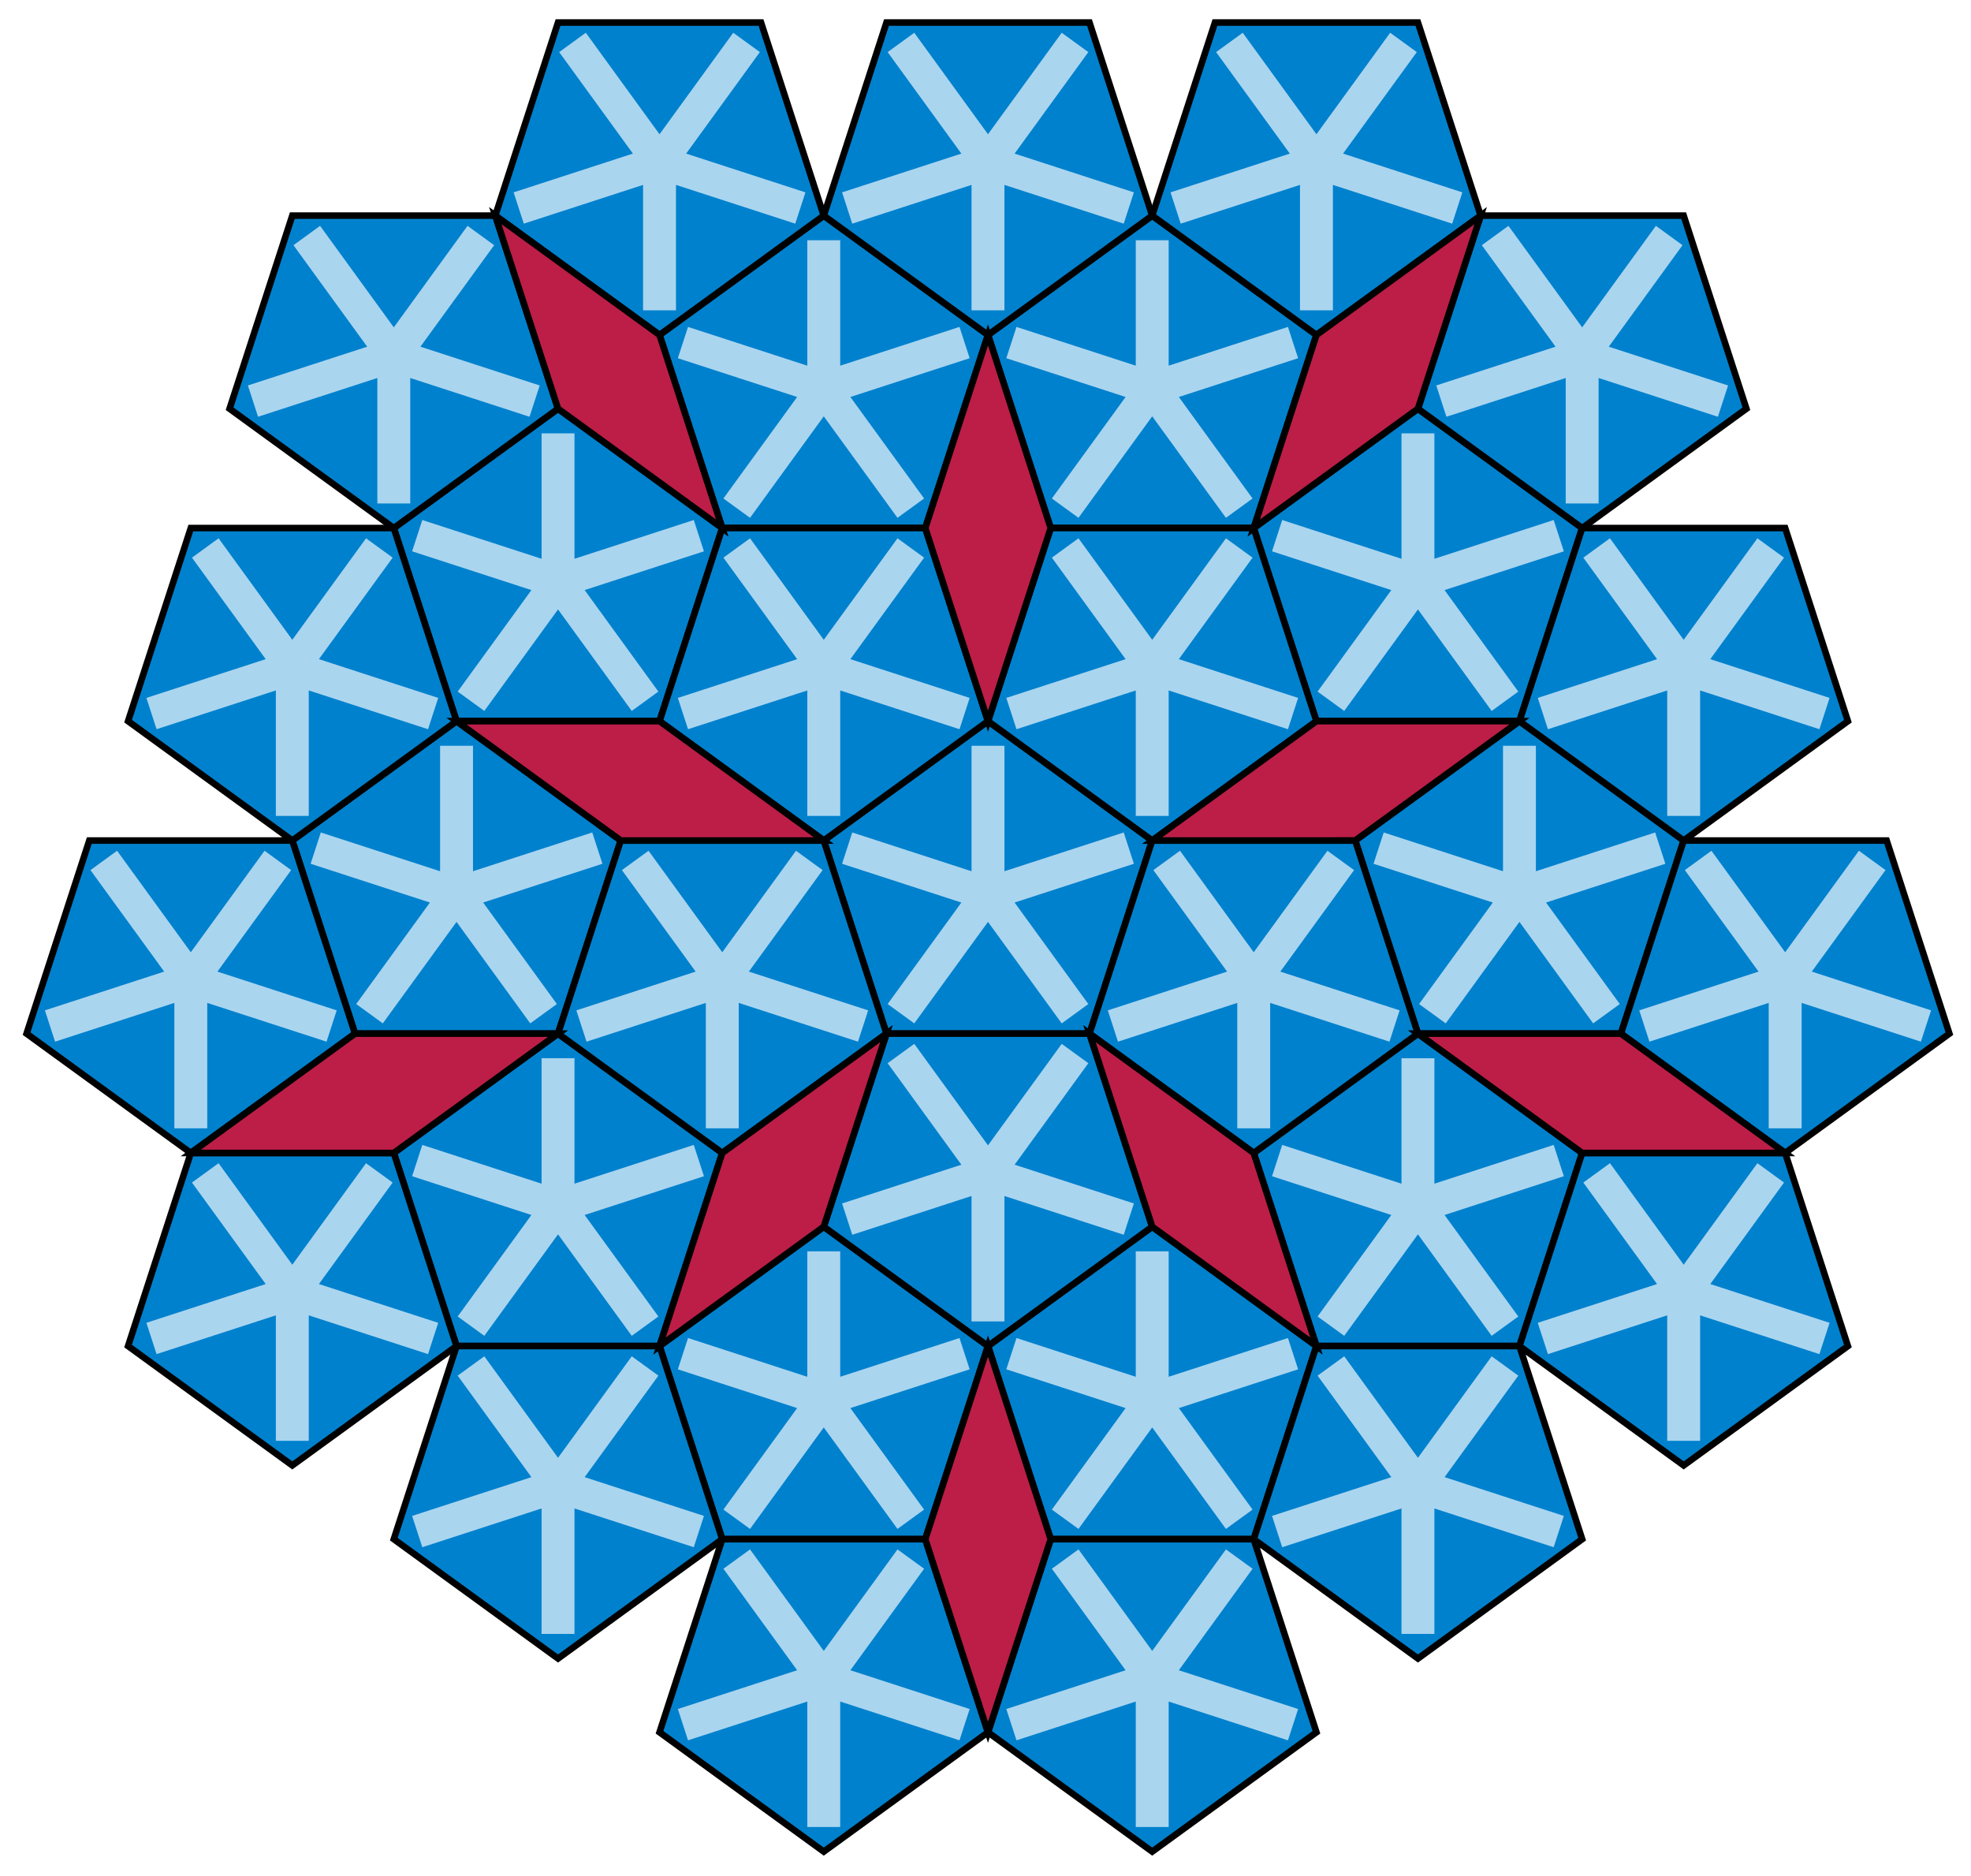 <svg xmlns="http://www.w3.org/2000/svg" width="599" height="570">
    <g fill="#0081CD" stroke="#000" stroke-width="2">
        <path d="M269.41 314.059l-19.064-58.674 49.91-36.262 49.91 36.262-19.064 58.674zm161.512 0l-19.065-58.674 49.911-36.262 49.91 36.262-19.065 58.674zm-30.846-94.936l-19.064-58.674 49.91-36.261 49.91 36.261-19.064 58.674zm0 189.871l-19.064-58.674 49.91-36.261 49.91 36.261-19.064 58.674zM219.5 467.666l-19.064-58.674 49.91-36.262 49.91 36.262-19.065 58.674zM107.898 314.057l-19.064-58.674 49.91-36.262 49.91 36.262-19.064 58.674zM219.5 160.449l-19.064-58.674 49.91-36.261 49.91 36.261-19.065 58.674zm99.82 0l-19.064-58.674 49.91-36.261 49.91 36.261-19.064 58.674z"/>
        <path d="M138.744 219.121l-19.064-58.674 49.91-36.261 49.91 36.261-19.064 58.674zm0 189.871l-19.064-58.674 49.91-36.261 49.91 36.261-19.064 58.674zm180.576 58.674l-19.064-58.674 49.91-36.262 49.91 36.262-19.064 58.674z"/>
        <path d="M331.102 314.059l19.064 58.671-49.91 36.262-49.91-36.262 19.064-58.671zm0-307.215l19.064 58.672-49.91 36.261-49.91-36.261L269.41 6.844zm130.666 402.15l19.064 58.672-49.91 36.262-49.91-36.262 19.064-58.672zM119.68 160.449l19.064 58.672-49.91 36.262-49.91-36.262 19.064-58.672zm422.843.002l19.065 58.672-49.91 36.262-49.91-36.262 19.064-58.672zm0 189.869l19.065 58.672-49.91 36.262-49.91-36.262 19.064-58.672zm30.846-94.933l19.065 58.672-49.911 36.261-49.91-36.261 19.065-58.672zM281.191 467.666l19.065 58.672-49.91 36.262-49.91-36.262 19.064-58.672zm99.821 0l19.064 58.672-49.91 36.262-49.91-36.262 19.064-58.672zM88.832 255.387l19.064 58.672-49.91 36.261-49.91-36.261 19.065-58.672z"/>
        <path d="M119.678 350.32l19.064 58.672-49.91 36.262-49.91-36.262 19.064-58.672zM231.279 6.842l19.065 58.672-49.91 36.261-49.911-36.261 19.065-58.672z"/>
        <path d="M150.523 65.514l19.065 58.672-49.91 36.261-49.91-36.261 19.064-58.672zm361.155 0l19.064 58.672-49.91 36.261-49.91-36.261 19.064-58.672zM430.922 6.842l19.064 58.672-49.91 36.261-49.91-36.261L369.23 6.842zm-230.486 402.15l19.064 58.672-49.91 36.262-49.91-36.262 19.064-58.672zm180.576-248.543l19.064 58.674-49.91 36.262-49.91-36.262 19.064-58.674zm30.845 94.936l19.065 58.674-49.91 36.261-49.91-36.261 19.064-58.674zm-130.666-94.936l19.065 58.674-49.91 36.262-49.91-36.262 19.064-58.674zm-30.845 94.936l19.064 58.674-49.91 36.261-49.91-36.261 19.064-58.674z"/>
    </g>
    <path d="M300.256 101.777l-19.065 58.674 19.065 58.672 19.064-58.672zm0 307.215l-19.065 58.674 19.065 58.672 19.064-58.672zM138.742 219.123l49.91 36.262h61.694l-49.91-36.262zm292.178 94.936l49.91 36.261h61.693l-49.91-36.261zm-230.482 94.933l49.908-36.26 19.064-58.673-49.91 36.261zm180.576-248.545l49.908-36.259 19.064-58.674-49.91 36.261zm19.062 248.545l-19.062-58.672-49.912-36.261 19.064 58.671zM219.498 160.447l-19.062-58.672-49.913-36.261 19.065 58.672zm242.272 58.674h-61.692l-49.912 36.264 61.693-.002zm-292.18 94.936h-61.692L57.986 350.32l61.694-.002z" fill="#BC1E47" stroke="#000" stroke-width="2"/>
    <path d="M300.256 271.602v-45m0 45l-42.797-13.907m42.797 13.907l-26.451 36.406m26.451-36.406l26.449 36.406m-26.449-36.406l42.797-13.907m118.715 13.907v-45m0 45l-42.797-13.907m42.797 13.907l-26.452 36.406m26.452-36.406l26.449 36.406m-26.449-36.406l42.796-13.907m-73.642-81.029v-45m0 45l-42.797-13.906m42.797 13.906l-26.451 36.406m26.451-36.406l26.449 36.406m-26.449-36.406l42.797-13.906m-42.797 203.777v-45m0 45l-42.797-13.906m42.797 13.906l-26.451 36.406m26.451-36.406l26.449 36.406m-26.449-36.406l42.797-13.906m-223.373 72.578v-45m0 45l-42.797-13.906m42.797 13.906l-26.451 36.406m26.451-36.406l26.449 36.406m-26.449-36.406l42.797-13.906M138.744 271.6v-45m0 45l-42.797-13.907m42.797 13.907l-26.451 36.406m26.451-36.406l26.449 36.406M138.744 271.6l42.797-13.907m68.805-139.701v-45m0 45l-42.797-13.906m42.797 13.906l-26.451 36.406m26.451-36.406l26.449 36.406m-26.449-36.406l42.797-13.906m57.023 13.906v-45m0 45l-42.797-13.906m42.797 13.906l-26.451 36.406m26.451-36.406l26.449 36.406m-26.449-36.406l42.797-13.906M169.59 176.664v-45m0 45l-42.797-13.906m42.797 13.906l-26.451 36.406m26.451-36.406l26.449 36.406m-26.449-36.406l42.797-13.906M169.59 366.535v-45m0 45l-42.797-13.906m42.797 13.906l-26.451 36.406m26.451-36.406l26.449 36.406m-26.449-36.406l42.797-13.906m137.779 72.58v-45m0 45l-42.797-13.906m42.797 13.906l-26.451 36.406m26.451-36.406l26.449 36.406m-26.449-36.406l42.797-13.906m-92.707-54.789v45m0-45l42.797 13.906m-42.797-13.906l26.451-36.407m-26.451 36.407l-26.449-36.407m26.449 36.407l-42.797 13.904m42.797-321.119v45m0-45l42.797 13.906m-42.797-13.906l26.451-36.406m-26.451 36.406l-26.449-36.406m26.449 36.406l-42.797 13.904m173.463 388.246v45m0-45l42.797 13.906m-42.797-13.906l26.451-36.406m-26.451 36.406l-26.449-36.406m26.449 36.406l-42.797 13.905M88.834 202.904v45m0-45l42.797 13.907m-42.797-13.907l26.451-36.406m-26.451 36.406l-26.449-36.406m26.449 36.406l-42.797 13.905m465.641-13.903v45m0-45l42.797 13.906m-42.797-13.906l26.451-36.406m-26.451 36.406L485.229 166.5m26.449 36.406l-42.797 13.905m42.797 175.964v45m0-45l42.797 13.907m-42.797-13.907l26.451-36.406m-26.451 36.406l-26.449-36.406m26.449 36.406l-42.797 13.905m73.642-108.838v45m0-45l42.797 13.906m-42.797-13.906l26.452-36.406m-26.452 36.406l-26.449-36.406m26.449 36.406l-42.796 13.904M250.346 510.121v45m0-45l42.797 13.906m-42.797-13.906l26.451-36.406m-26.451 36.406l-26.45-36.406m26.45 36.406l-42.797 13.904m142.617-13.904v45m0-45l42.797 13.906m-42.797-13.906l26.451-36.406m-26.451 36.406l-26.449-36.406m26.449 36.406l-42.797 13.904M57.986 297.842v45m0-45l42.797 13.906m-42.797-13.906l26.452-36.406m-26.452 36.406l-26.449-36.406m26.449 36.406l-42.797 13.904m73.643 81.029v45m0-45l42.797 13.907m-42.797-13.907l26.451-36.406m-26.451 36.406l-26.449-36.406m26.449 36.406L46.035 406.68M200.434 49.297v45m0-45l42.796 13.906m-42.796-13.906l26.451-36.406m-26.451 36.406l-26.45-36.406m26.45 36.406l-42.797 13.904m-37.959 44.768v45m0-45l42.797 13.906m-42.797-13.906l26.451-36.407m-26.451 36.407L93.229 71.562m26.449 36.407l-42.797 13.904m403.951-13.904v45m0-45l42.797 13.906m-42.797-13.906l26.451-36.407m-26.451 36.407l-26.449-36.407m26.449 36.407l-42.797 13.904m-37.959-72.576v45m0-45l42.797 13.906m-42.797-13.906l26.451-36.406m-26.451 36.406l-26.449-36.406m26.449 36.406l-42.797 13.904M169.59 451.447v45m0-45l42.797 13.907m-42.797-13.907l26.451-36.406m-26.451 36.406l-26.449-36.406m26.449 36.406l-42.797 13.905m223.373-262.446v45m0-45l42.797 13.906m-42.797-13.906l26.451-36.406m-26.451 36.406L323.717 166.5m26.449 36.406l-42.797 13.906m73.643 81.03v45m0-45l42.797 13.906m-42.797-13.906l26.451-36.406m-26.451 36.406l-26.45-36.406m26.45 36.406l-42.797 13.906m-87.869-108.842v45m0-45l42.797 13.906m-42.797-13.906l26.451-36.406m-26.451 36.406l-26.45-36.406m26.45 36.406l-42.797 13.906m11.951 81.03v45m0-45l42.797 13.906M219.5 297.842l26.451-36.406M219.5 297.842l-26.449-36.406m26.449 36.406l-42.797 13.906" fill="none" stroke="#AAD5EF" stroke-width="10"/>
</svg>
